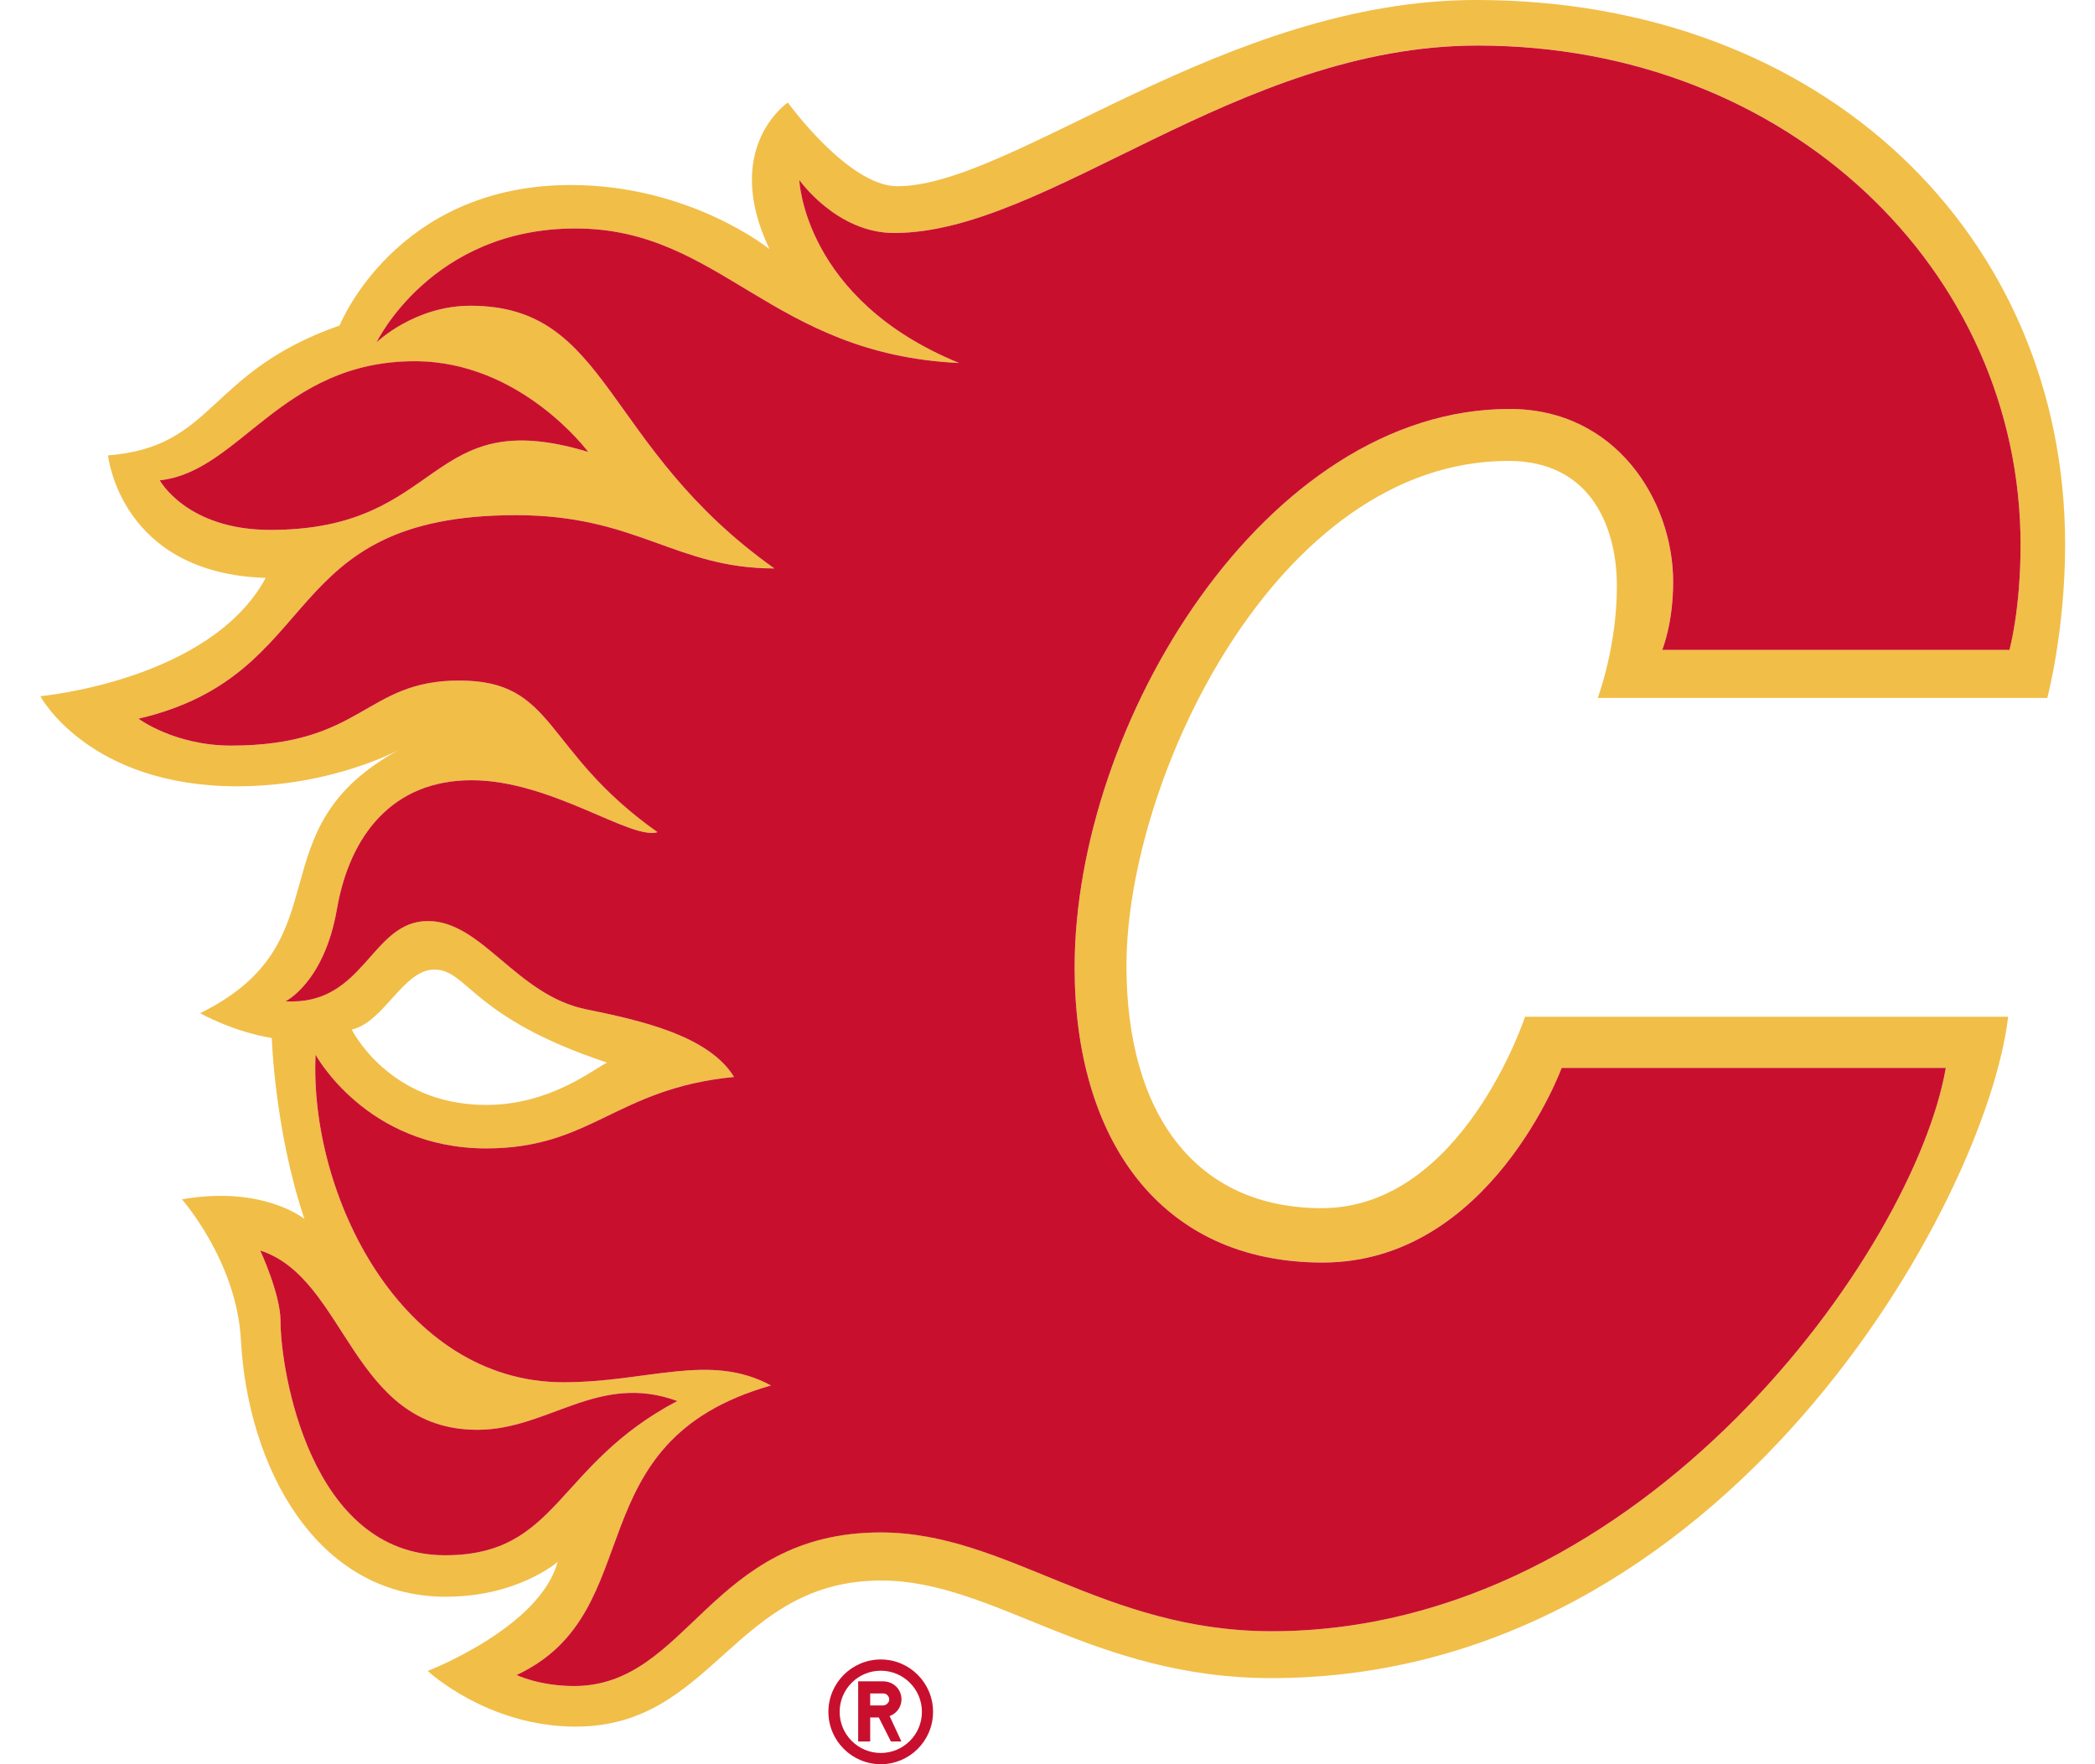 <svg width="19" height="16" viewBox="0 0 19 16" fill="none" xmlns="http://www.w3.org/2000/svg">
<g clip-path="url(#clip0_2_7555)">
<path d="M18.567 6.33C18.567 6.33 18.729 5.725 18.729 4.938C18.729 2.139 16.546 0 13.387 0C11.111 0 9.177 1.689 8.138 1.689C7.694 1.689 7.145 0.93 7.145 0.93C7.145 0.93 6.541 1.336 6.978 2.259C6.978 2.259 6.262 1.678 5.177 1.678C3.586 1.678 3.08 2.952 3.08 2.952C1.87 3.376 1.959 4.053 0.98 4.13C0.98 4.13 1.088 5.2 2.41 5.241C1.905 6.174 0.366 6.314 0.366 6.314C0.366 6.314 0.802 7.131 2.152 7.131C3.024 7.131 3.631 6.794 3.631 6.794C2.278 7.522 3.149 8.532 1.815 9.189C1.815 9.189 2.109 9.355 2.465 9.414C2.465 9.414 2.491 10.254 2.761 11.055C2.761 11.055 2.387 10.748 1.65 10.877C1.65 10.877 2.147 11.439 2.185 12.153C2.246 13.297 2.863 14.481 4.043 14.481C4.698 14.481 5.057 14.165 5.057 14.165C4.897 14.762 3.879 15.154 3.879 15.154C3.879 15.154 4.418 15.659 5.221 15.659C6.474 15.659 6.653 14.334 7.993 14.334C9.018 14.334 9.904 15.219 11.532 15.219C15.652 15.219 18.02 10.883 18.212 9.221H13.831C13.831 9.221 13.262 10.957 11.987 10.957C10.838 10.957 10.216 10.095 10.216 8.759C10.216 7.066 11.578 4.18 13.68 4.18C14.447 4.18 14.664 4.807 14.664 5.316C14.664 5.871 14.49 6.33 14.49 6.33H18.567V6.33ZM1.449 4.356C2.177 4.278 2.547 3.277 3.762 3.277C4.726 3.277 5.335 4.099 5.335 4.099C3.853 3.649 4.043 4.806 2.453 4.806C1.692 4.806 1.449 4.356 1.449 4.356ZM4.037 14.105C2.807 14.105 2.544 12.42 2.544 11.981C2.544 11.737 2.36 11.341 2.36 11.341C3.148 11.595 3.184 12.967 4.33 12.967C4.975 12.967 5.425 12.443 6.143 12.706C5.04 13.286 5.068 14.105 4.037 14.105ZM13.691 3.709C11.476 3.709 9.746 6.561 9.746 8.774C9.746 10.325 10.516 11.449 11.995 11.449C13.515 11.449 14.163 9.685 14.163 9.685H17.647C17.359 11.341 14.905 14.794 11.534 14.794C10 14.794 9.134 13.897 7.987 13.897C6.437 13.897 6.246 15.291 5.206 15.291C4.892 15.291 4.685 15.191 4.685 15.191C5.915 14.614 5.192 13.078 6.992 12.565C6.434 12.264 5.881 12.536 5.109 12.536C3.637 12.536 2.803 10.835 2.862 9.565C2.862 9.565 3.323 10.415 4.409 10.415C5.369 10.415 5.582 9.871 6.657 9.767C6.43 9.397 5.826 9.257 5.317 9.154C4.683 9.026 4.372 8.352 3.881 8.352C3.362 8.352 3.308 9.124 2.589 9.081C2.589 9.081 2.94 8.911 3.056 8.243C3.172 7.577 3.559 7.076 4.277 7.076C4.999 7.076 5.721 7.621 5.963 7.546C4.916 6.807 5.048 6.172 4.165 6.172C3.304 6.172 3.297 6.762 2.093 6.762C1.583 6.762 1.256 6.518 1.256 6.518C2.97 6.116 2.492 4.672 4.681 4.672C5.779 4.672 6.125 5.154 7.023 5.154C5.459 4.047 5.538 2.773 4.267 2.773C3.758 2.773 3.415 3.105 3.415 3.105C3.415 3.105 3.91 2.072 5.219 2.072C6.54 2.072 6.989 3.212 8.698 3.292C7.288 2.714 7.249 1.632 7.249 1.632C7.249 1.632 7.585 2.113 8.109 2.113C9.501 2.113 11.221 0.412 13.4 0.412C16.216 0.412 18.325 2.449 18.325 4.942C18.325 5.533 18.223 5.893 18.223 5.893H15.075C15.075 5.893 15.173 5.655 15.173 5.276C15.173 4.541 14.659 3.709 13.691 3.709ZM3.19 9.337C3.483 9.272 3.657 8.793 3.939 8.793C4.244 8.793 4.269 9.227 5.506 9.637C5.392 9.689 4.996 10.021 4.41 10.021C3.525 10.021 3.19 9.337 3.19 9.337H3.19Z" fill="#F1BE48"/>
<path d="M18.224 5.894C18.224 5.894 18.325 5.533 18.325 4.942C18.325 2.449 16.216 0.413 13.401 0.413C11.221 0.413 9.501 2.113 8.109 2.113C7.586 2.113 7.249 1.632 7.249 1.632C7.249 1.632 7.288 2.715 8.698 3.292C6.989 3.212 6.54 2.072 5.219 2.072C3.91 2.072 3.415 3.105 3.415 3.105C3.415 3.105 3.758 2.773 4.267 2.773C5.538 2.773 5.46 4.047 7.023 5.155C6.125 5.155 5.779 4.672 4.681 4.672C2.492 4.672 2.97 6.117 1.256 6.518C1.256 6.518 1.583 6.762 2.094 6.762C3.297 6.762 3.305 6.172 4.165 6.172C5.048 6.172 4.916 6.807 5.963 7.547C5.721 7.621 4.999 7.076 4.277 7.076C3.559 7.076 3.172 7.577 3.056 8.243C2.94 8.912 2.589 9.081 2.589 9.081C3.308 9.124 3.362 8.353 3.881 8.353C4.372 8.353 4.683 9.026 5.317 9.154C5.826 9.257 6.43 9.397 6.657 9.767C5.582 9.872 5.369 10.415 4.409 10.415C3.323 10.415 2.862 9.565 2.862 9.565C2.803 10.836 3.638 12.536 5.109 12.536C5.881 12.536 6.434 12.264 6.992 12.565C5.192 13.078 5.915 14.614 4.685 15.191C4.685 15.191 4.892 15.291 5.206 15.291C6.246 15.291 6.437 13.898 7.987 13.898C9.134 13.898 10 14.794 11.534 14.794C14.905 14.794 17.359 11.341 17.647 9.685H14.163C14.163 9.685 13.516 11.45 11.995 11.45C10.516 11.45 9.746 10.325 9.746 8.774C9.746 6.561 11.476 3.709 13.691 3.709C14.659 3.709 15.174 4.542 15.174 5.277C15.174 5.656 15.075 5.894 15.075 5.894H18.224V5.894Z" fill="#C8102E"/>
<path d="M5.335 4.099C5.335 4.099 4.726 3.276 3.762 3.276C2.547 3.276 2.177 4.278 1.449 4.356C1.449 4.356 1.692 4.806 2.453 4.806C4.043 4.806 3.853 3.649 5.335 4.099ZM6.143 12.706C5.425 12.443 4.975 12.967 4.33 12.967C3.184 12.967 3.148 11.595 2.36 11.341C2.36 11.341 2.544 11.737 2.544 11.981C2.544 12.42 2.807 14.105 4.037 14.105C5.068 14.105 5.039 13.286 6.143 12.706ZM7.988 15.05C7.726 15.05 7.513 15.263 7.513 15.525C7.513 15.787 7.726 16 7.988 16C8.25 16 8.462 15.787 8.462 15.525C8.462 15.263 8.25 15.05 7.988 15.05ZM7.988 15.898C7.782 15.898 7.615 15.731 7.615 15.525C7.615 15.319 7.782 15.152 7.988 15.152C8.194 15.152 8.361 15.319 8.361 15.525C8.361 15.731 8.194 15.898 7.988 15.898H7.988Z" fill="#C8102E"/>
<path d="M8.167 15.359C8.146 15.292 8.08 15.248 8.009 15.248H7.783V15.794H7.892V15.576H7.97L8.08 15.794H8.175L8.068 15.563C8.108 15.549 8.14 15.52 8.159 15.482C8.178 15.444 8.181 15.4 8.167 15.359ZM8.006 15.467H7.892V15.358H8.009C8.017 15.358 8.025 15.359 8.032 15.362C8.039 15.366 8.045 15.37 8.05 15.376C8.056 15.382 8.059 15.389 8.062 15.396C8.064 15.404 8.065 15.412 8.064 15.419C8.06 15.447 8.034 15.467 8.006 15.467Z" fill="#C8102E"/>
</g>
<defs>
<clipPath id="clip0_2_7555">
<rect width="18.363" height="16" fill="white" transform="translate(0.366)"/>
</clipPath>
</defs>
</svg>
